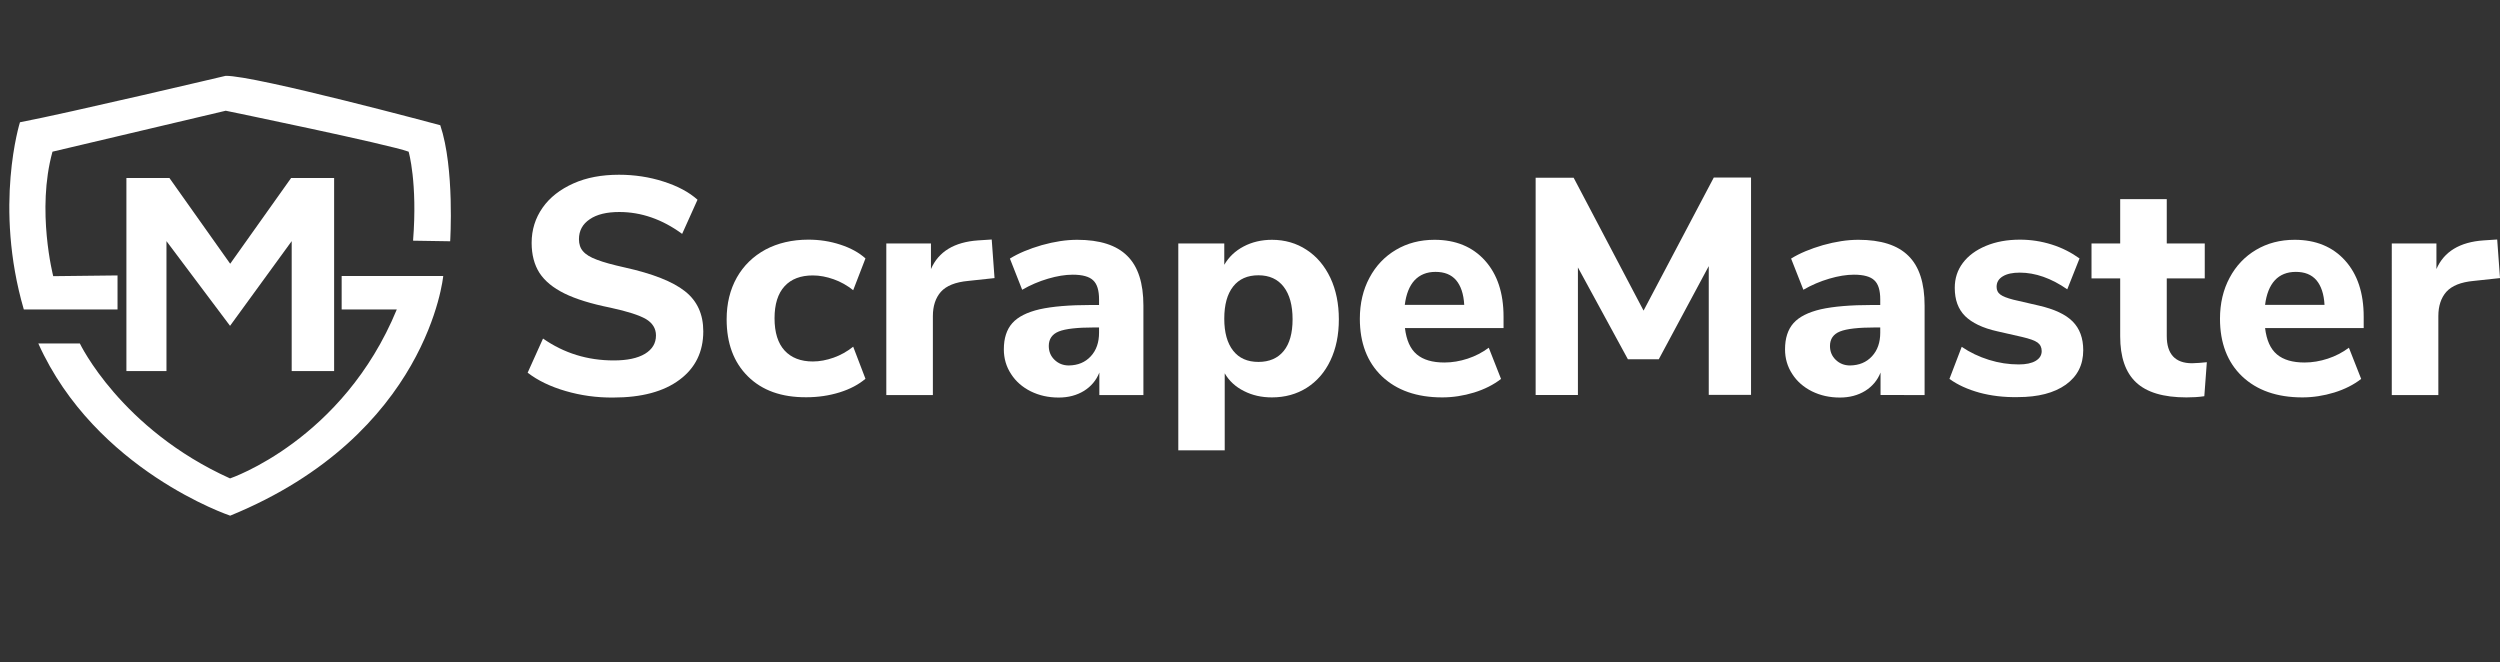 <?xml version="1.0" encoding="utf-8"?>
<!-- Generator: Adobe Illustrator 21.0.2, SVG Export Plug-In . SVG Version: 6.00 Build 0)  -->
<svg version="1.1" id="Layer_1" xmlns="http://www.w3.org/2000/svg" xmlns:xlink="http://www.w3.org/1999/xlink" x="0px" y="0px"
	 viewBox="0 0 1691 448" style="enable-background:new 0 0 1691 448;" xml:space="preserve">
<rect x="0" y="0" width="1691" height="448" fill="#333333" stroke="none"/>
<style type="text/css">
	.st0{fill:#FFFFFF;}
</style>
<g>
	<path class="st0" d="M152.6,51.3c0,0-106.2,25.1-139.1,31.4c0,0-17.8,56.5,2.6,126.6h63.4v-23L36,186.8c0,0-11.5-44.5-0.5-84.2
		l117.2-27.7c0,0,110.6,22.8,123.7,27.7c0,0,6.1,20.9,3,60.2l25.1,0.4c0,0,3.1-49.4-6.7-78.5C297.8,84.7,172.2,50.9,152.6,51.3z"/>
	<path class="st0" d="M231.1,209.3v-22.6h68.7c0,0-10.1,107.3-144.1,162.1c0,0-91.1-30.5-129.8-116.5H54c0,0,27.6,57.9,101.6,91.3
		c0,0,76.3-25.7,112.8-114.3"/>
	<polygon class="st0" points="85.5,251 112.6,251 112.6,163.1 155.6,220.4 197.3,163.1 197.3,251 226,251 226,120.4 196.9,120.4 
		155.7,178.4 114.6,120.4 85.5,120.4 	"/>
</g>
<g>
	<path class="st0" d="M382.6,264.5c-10.3-3-18.8-7.1-25.7-12.4l10.4-23.1c14.2,9.9,30.1,14.8,47.8,14.8c9.2,0,16.2-1.5,21.2-4.5
		c4.9-3,7.4-7.1,7.4-12.4c0-4.7-2.3-8.4-6.8-11.1c-4.5-2.6-12.5-5.2-24.1-7.7c-12.9-2.6-23.3-5.8-31-9.6s-13.3-8.4-16.9-13.9
		c-3.5-5.5-5.3-12.3-5.3-20.3c0-8.9,2.5-16.8,7.4-23.8c4.9-7,11.9-12.4,20.8-16.4c8.9-4,19.2-5.9,30.9-5.9c10.4,0,20.5,1.5,30.1,4.6
		c9.7,3.1,17.3,7.2,23,12.3l-10.4,23.1c-13.5-9.9-27.7-14.8-42.5-14.8c-8.5,0-15.2,1.6-20,4.9c-4.9,3.3-7.3,7.8-7.3,13.5
		c0,3.3,0.9,6.1,2.8,8.2c1.9,2.2,5,4.1,9.4,5.7c4.4,1.7,10.6,3.4,18.7,5.2c18.9,4.2,32.5,9.5,40.8,16.1c8.3,6.5,12.4,15.6,12.4,27.1
		c0,13.9-5.4,24.9-16.1,32.8c-10.7,8-25.7,12-44.8,12C403.6,269,392.9,267.5,382.6,264.5z"/>
	<path class="st0" d="M505.9,254.6c-9.6-9.5-14.4-22.3-14.4-38.6c0-10.7,2.3-20.1,6.9-28.3c4.6-8.1,11.1-14.4,19.4-18.9
		c8.3-4.4,18-6.7,29-6.7c7.5,0,14.7,1.1,21.7,3.4c7,2.3,12.6,5.4,16.9,9.3l-8.3,21.5c-4-3.2-8.4-5.7-13.2-7.4
		c-4.8-1.7-9.5-2.6-14.1-2.6c-8.2,0-14.6,2.4-19.1,7.3c-4.5,4.9-6.8,12.1-6.8,21.7c0,9.6,2.3,16.9,6.8,21.8
		c4.5,4.9,10.9,7.4,19.1,7.4c4.6,0,9.3-0.9,14.1-2.6c4.8-1.7,9.2-4.2,13.2-7.4l8.3,21.7c-4.6,3.9-10.4,7-17.5,9.2
		c-7.1,2.2-14.6,3.3-22.5,3.3C528.6,268.8,515.5,264.1,505.9,254.6z"/>
	<path class="st0" d="M672.7,188.1L655,190c-8.8,0.8-14.9,3.3-18.6,7.4c-3.6,4.1-5.4,9.6-5.4,16.4v53.4h-31.5V164.7h30.2V182
		c5.1-11.8,15.8-18.3,31.9-19.4l9.2-0.6L672.7,188.1z"/>
	<path class="st0" d="M762.5,173.1c7.3,7.2,10.9,18.4,10.9,33.6v60.5h-29.8v-15.2c-2.1,5.3-5.6,9.4-10.4,12.4
		c-4.9,3-10.6,4.5-17.1,4.5c-7,0-13.2-1.4-18.9-4.2c-5.6-2.8-10.1-6.7-13.3-11.7c-3.3-5-4.9-10.6-4.9-16.7c0-7.5,1.9-13.4,5.7-17.7
		c3.8-4.3,10-7.4,18.5-9.4c8.5-1.9,20.1-2.9,34.8-2.9h5.4v-3.8c0-6.1-1.3-10.4-4-12.9c-2.6-2.5-7.2-3.8-13.8-3.8
		c-5,0-10.6,0.9-16.7,2.7c-6.1,1.8-12,4.3-17.5,7.5l-8.3-21.1c5.8-3.6,13-6.6,21.6-9.1c8.6-2.4,16.5-3.6,23.9-3.6
		C743.9,162.2,755.2,165.8,762.5,173.1z M737.8,241c3.8-4.1,5.6-9.4,5.6-16v-3.5h-3.5c-11.3,0-19.2,0.9-23.7,2.7
		c-4.5,1.8-6.8,5.1-6.8,9.8c0,3.8,1.3,6.9,3.9,9.4c2.6,2.5,5.8,3.8,9.7,3.8C729.1,247.1,734,245.1,737.8,241z"/>
	<path class="st0" d="M883.8,169c6.9,4.5,12.2,10.8,16.1,19c3.8,8.1,5.7,17.5,5.7,28c0,10.6-1.9,19.8-5.7,27.8
		c-3.8,8-9.1,14.1-16,18.5c-6.8,4.3-14.7,6.5-23.6,6.5c-7,0-13.2-1.4-18.9-4.3c-5.6-2.8-10-6.8-13-12v52.1H797V164.7h31.1v14.4
		c3.1-5.3,7.4-9.4,13.1-12.4c5.7-3,12.1-4.5,19.2-4.5C869.1,162.2,877,164.5,883.8,169z M868.3,237.4c4-4.9,6-12.1,6-21.4
		c0-9.5-2-16.8-6-22c-4-5.2-9.7-7.8-17.1-7.8c-7.4,0-13.1,2.5-17.1,7.6c-4,5.1-6,12.3-6,21.8c0,9.3,2,16.5,6,21.6
		c4,5.1,9.7,7.6,17.1,7.6C858.6,244.8,864.3,242.3,868.3,237.4z"/>
	<path class="st0" d="M1017,221.9h-66.7c1,8.2,3.6,14.1,8,17.8c4.4,3.7,10.6,5.5,18.7,5.5c5.3,0,10.5-0.9,15.7-2.6
		c5.2-1.7,10-4.2,14.3-7.4l8.3,21.1c-5,3.9-11.1,7-18.2,9.2c-7.2,2.2-14.4,3.3-21.6,3.3c-17.2,0-30.8-4.8-40.8-14.3
		c-9.9-9.5-14.9-22.5-14.9-38.9c0-10.4,2.2-19.7,6.5-27.7c4.3-8.1,10.3-14.4,17.9-18.9c7.6-4.5,16.3-6.8,26.1-6.8
		c14.3,0,25.7,4.7,34.1,14c8.4,9.3,12.6,22,12.6,38V221.9z M956.8,189.6c-3.5,3.8-5.7,9.4-6.6,16.6h40.2c-0.4-7.4-2.3-12.9-5.5-16.7
		c-3.3-3.8-7.9-5.6-13.9-5.6C965.1,183.9,960.4,185.8,956.8,189.6z"/>
	<path class="st0" d="M1159.2,120.1h25.2v147h-28.6V180l-33.8,63h-20.9l-33.8-62.1v86.3h-28.6v-147h25.7l47.3,89.9L1159.2,120.1z"/>
	<path class="st0" d="M1290.9,173.1c7.3,7.2,10.9,18.4,10.9,33.6v60.5H1272v-15.2c-2.1,5.3-5.6,9.4-10.4,12.4
		c-4.9,3-10.6,4.5-17.1,4.5c-7,0-13.2-1.4-18.9-4.2c-5.6-2.8-10.1-6.7-13.3-11.7c-3.3-5-4.9-10.6-4.9-16.7c0-7.5,1.9-13.4,5.7-17.7
		c3.8-4.3,10-7.4,18.5-9.4c8.5-1.9,20.1-2.9,34.8-2.9h5.4v-3.8c0-6.1-1.3-10.4-4-12.9c-2.6-2.5-7.2-3.8-13.8-3.8
		c-5,0-10.6,0.9-16.7,2.7c-6.1,1.8-12,4.3-17.5,7.5l-8.3-21.1c5.8-3.6,13-6.6,21.6-9.1c8.6-2.4,16.5-3.6,23.9-3.6
		C1272.3,162.2,1283.6,165.8,1290.9,173.1z M1266.2,241c3.8-4.1,5.6-9.4,5.6-16v-3.5h-3.5c-11.3,0-19.2,0.9-23.7,2.7
		c-4.5,1.8-6.8,5.1-6.8,9.8c0,3.8,1.3,6.9,3.9,9.4c2.6,2.5,5.8,3.8,9.7,3.8C1257.5,247.1,1262.4,245.1,1266.2,241z"/>
	<path class="st0" d="M1338.9,265.6c-7.9-2.2-14.6-5.2-20.3-9.3l8.3-21.7c5.6,3.8,11.7,6.7,18.4,8.8c6.7,2.1,13.4,3.1,20.2,3.1
		c4.9,0,8.7-0.8,11.4-2.4c2.7-1.6,4.1-3.8,4.1-6.6c0-2.5-0.9-4.4-2.8-5.8c-1.9-1.4-5.4-2.6-10.5-3.8l-16.7-3.8
		c-9.9-2.2-17.1-5.7-21.8-10.3c-4.7-4.7-7-11-7-19.1c0-6.4,1.8-12,5.5-16.9c3.7-4.9,8.9-8.7,15.6-11.5c6.7-2.8,14.4-4.2,23-4.2
		c7.4,0,14.5,1.1,21.5,3.3c7,2.2,13.2,5.4,18.8,9.4l-8.3,20.9c-10.8-7.5-21.6-11.3-32.1-11.3c-4.9,0-8.7,0.8-11.5,2.5
		c-2.8,1.7-4.2,4-4.2,7.1c0,2.2,0.8,4,2.5,5.2c1.7,1.3,4.6,2.4,8.8,3.5l17.3,4c10.4,2.4,18,5.9,22.8,10.7c4.8,4.8,7.2,11.3,7.2,19.5
		c0,9.9-3.9,17.6-11.8,23.3c-7.9,5.6-18.7,8.4-32.4,8.4C1355.4,268.8,1346.7,267.7,1338.9,265.6z"/>
	<path class="st0" d="M1492.7,245L1491,268c-4,0.6-8.1,0.8-12.1,0.8c-15.6,0-26.9-3.4-34.1-10.2c-7.2-6.8-10.7-17.2-10.7-31.1v-39.2
		h-19.4v-23.6h19.4v-30h31.5v30h25.7v23.6h-25.7v39c0,12.2,5.7,18.4,17.1,18.4C1485.9,245.6,1489.2,245.4,1492.7,245z"/>
	<path class="st0" d="M1598.8,221.9h-66.7c1,8.2,3.6,14.1,8,17.8c4.4,3.7,10.6,5.5,18.7,5.5c5.3,0,10.5-0.9,15.7-2.6
		c5.2-1.7,10-4.2,14.3-7.4l8.3,21.1c-5,3.9-11.1,7-18.2,9.2c-7.2,2.2-14.4,3.3-21.6,3.3c-17.2,0-30.8-4.8-40.8-14.3
		c-9.9-9.5-14.9-22.5-14.9-38.9c0-10.4,2.2-19.7,6.5-27.7c4.3-8.1,10.3-14.4,17.9-18.9c7.6-4.5,16.3-6.8,26.1-6.8
		c14.3,0,25.7,4.7,34.1,14c8.4,9.3,12.6,22,12.6,38V221.9z M1538.7,189.6c-3.5,3.8-5.7,9.4-6.6,16.6h40.2
		c-0.4-7.4-2.3-12.9-5.5-16.7c-3.3-3.8-7.9-5.6-13.9-5.6C1547,183.9,1542.2,185.8,1538.7,189.6z"/>
	<path class="st0" d="M1691,188.1l-17.7,1.9c-8.8,0.8-14.9,3.3-18.6,7.4c-3.6,4.1-5.4,9.6-5.4,16.4v53.4h-31.5V164.7h30.2V182
		c5.1-11.8,15.8-18.3,31.9-19.4l9.2-0.6L1691,188.1z"/>
</g>
</svg>

